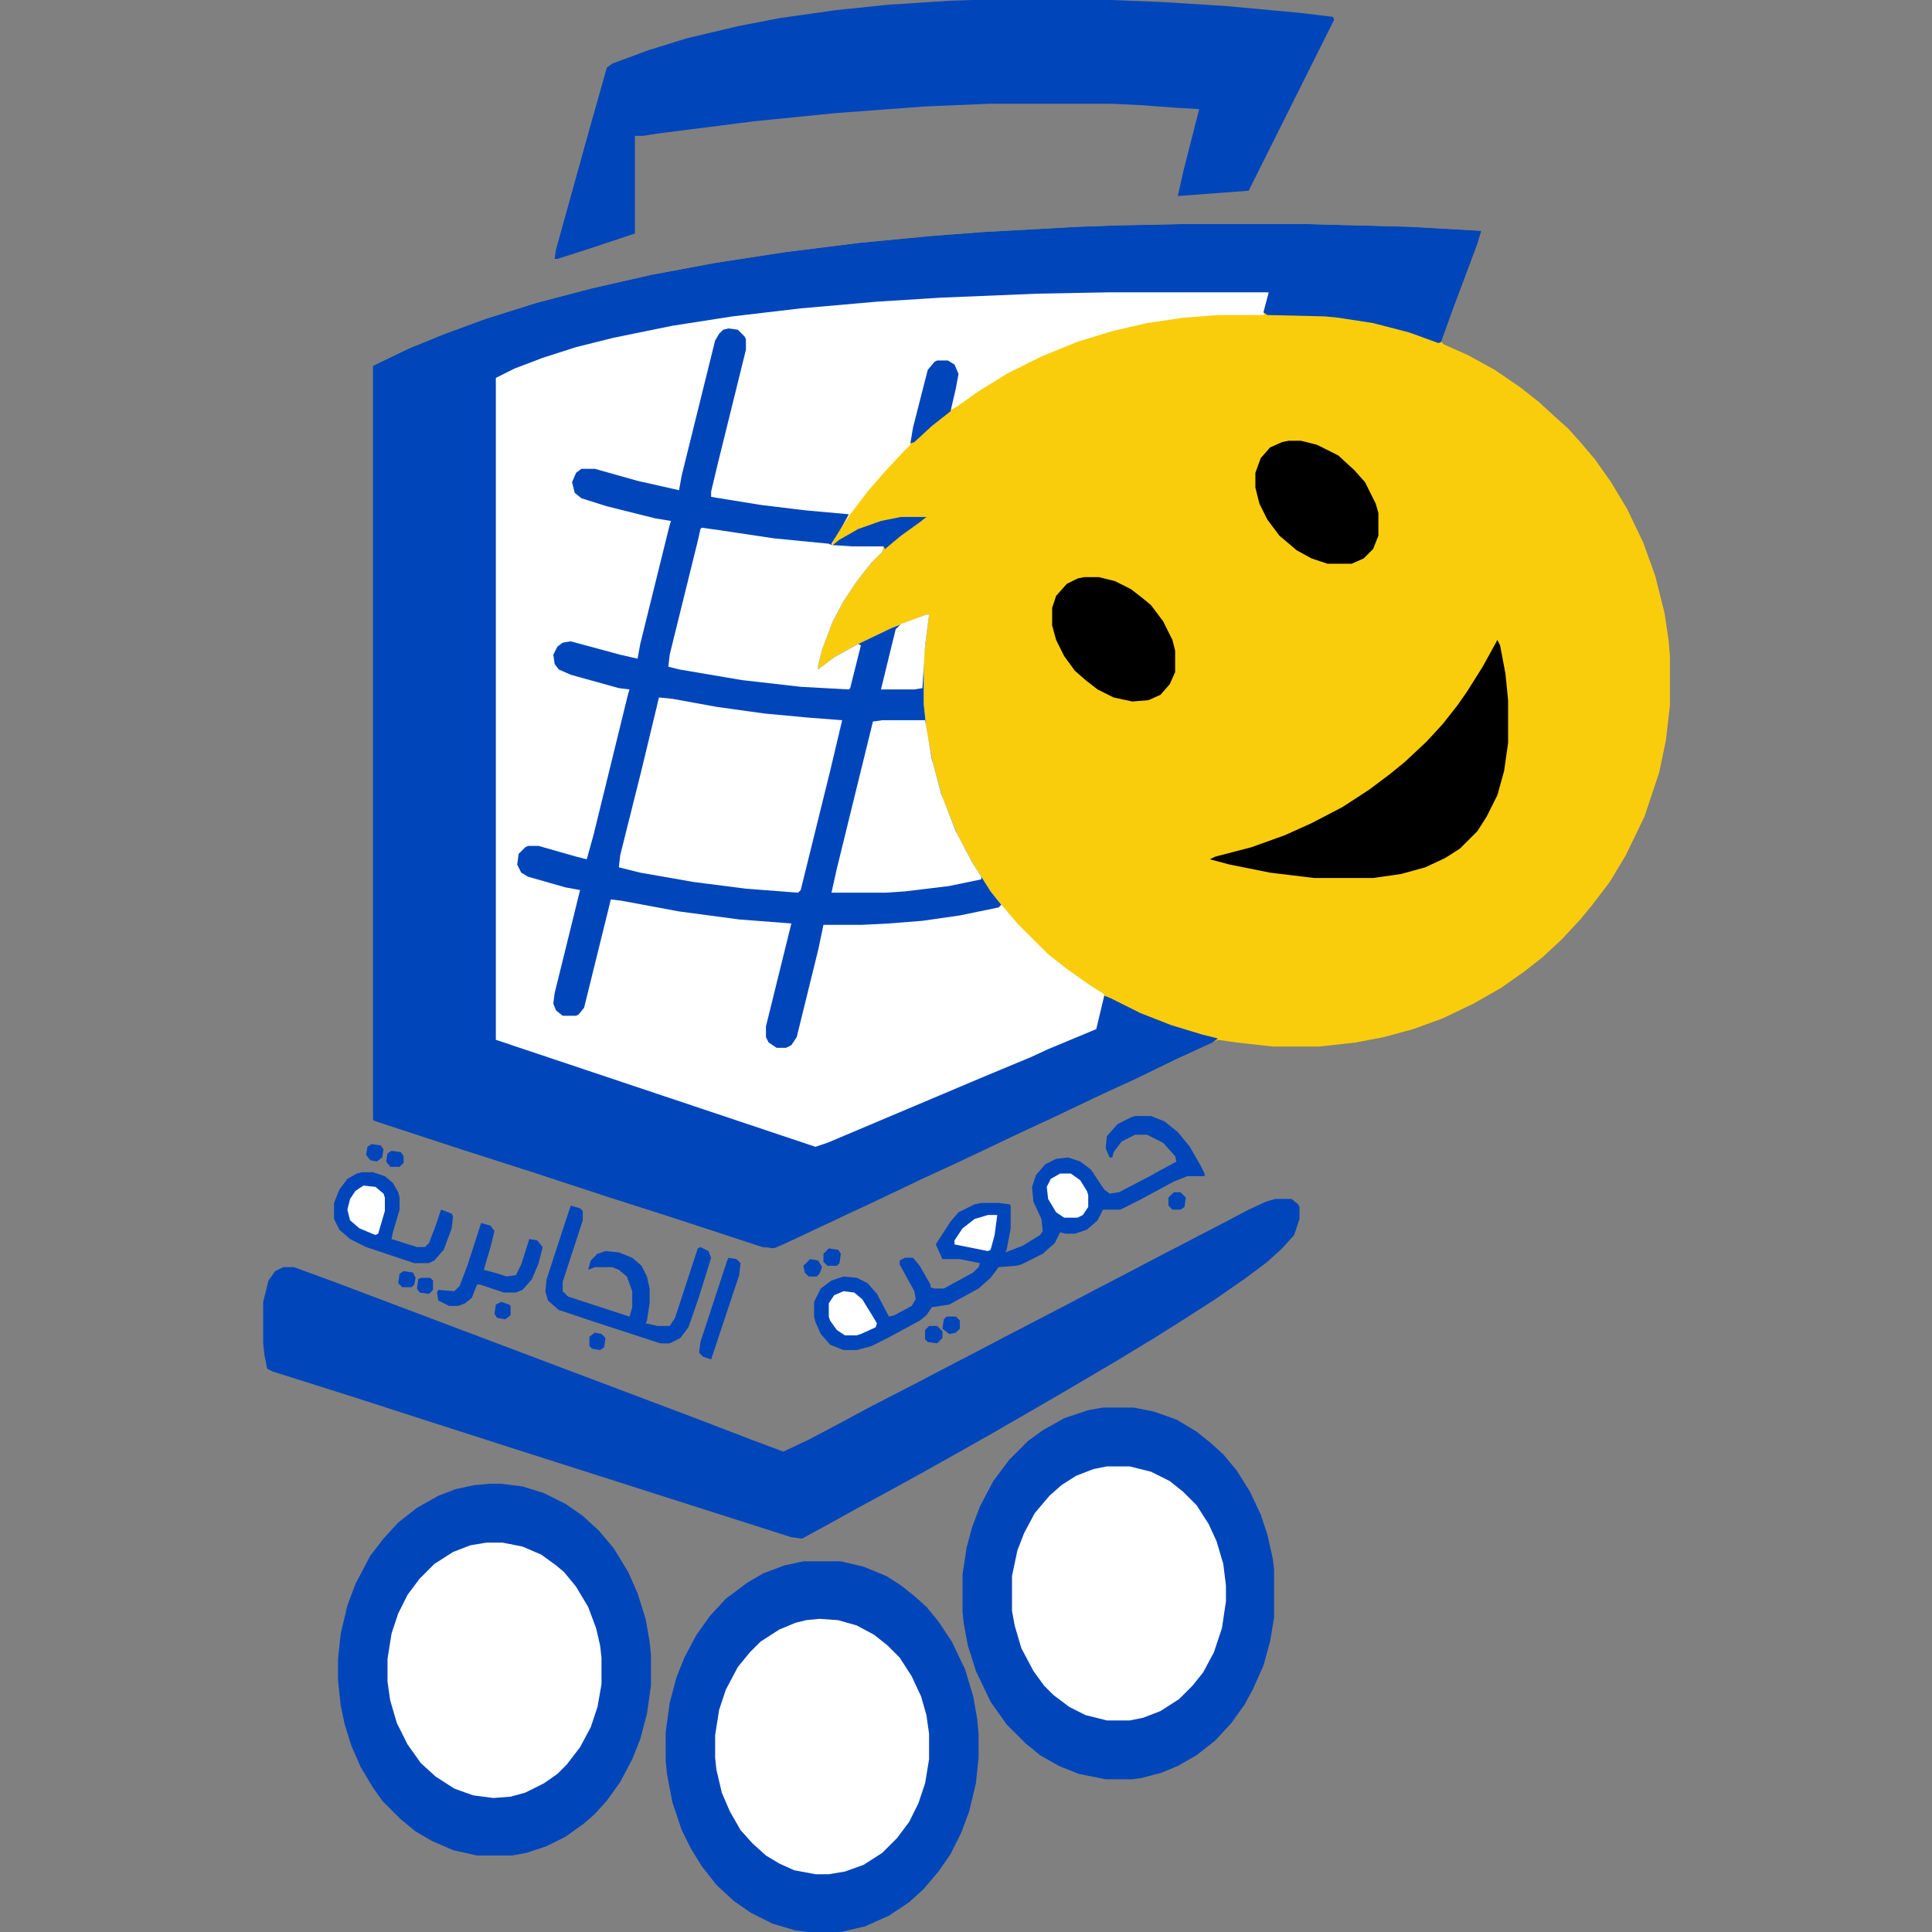 <svg width="64" height="64" viewBox="0 0 64 64" fill="none" xmlns="http://www.w3.org/2000/svg">
<rect x="0" y="0" width="64" height="64" fill="#808080" stroke="none"/>
<g clip-path="url(#clip0_307_39718)">
<path d="M39.061 7.424H43.313L46.724 7.513L49.072 7.646L48.939 8.089L48.142 10.215L47.743 11.322L47.832 11.411L48.629 11.765L49.515 12.252L50.357 12.828L50.977 13.316L51.508 13.803L51.951 14.201L52.35 14.644L52.837 15.22L53.369 15.973L53.9 16.859L54.432 17.967L54.831 19.074L55.141 20.314L55.273 21.2L55.318 21.732V23.371L55.185 24.523L54.963 25.586L54.476 27.047L53.856 28.332L53.324 29.218L52.749 29.971L52.35 30.458L51.73 31.123L51.11 31.699L50.489 32.186L49.736 32.718L48.806 33.249L47.787 33.736L46.813 34.091L45.838 34.356L44.908 34.534L43.712 34.667H42.162L40.966 34.534L40.346 34.445L36.979 36.04L33.967 37.457L32.726 38.033L31.043 38.831L29.714 39.451L28.031 40.248L26.791 40.824L25.639 41.355L25.24 41.311L22.405 40.381L20.19 39.672L17.488 38.786L15.274 38.077L12.438 37.147L12.35 37.103V12.12L13.546 11.544L14.742 11.056L16.071 10.569L17.754 10.038L19.615 9.55L21.564 9.107L23.69 8.709L25.993 8.354L28.474 8.044L30.777 7.823L32.505 7.69L35.694 7.513L36.979 7.468L39.061 7.424Z" fill="#FACD0C"/>
<path d="M36.757 9.639H40.921L42.029 9.683L41.896 10.348L41.852 10.436H40.346L39.194 10.525L37.998 10.702L36.846 10.968L35.694 11.322L34.498 11.809L33.347 12.385L32.416 12.961L31.663 13.493L31.486 13.581L31.575 13.094L31.708 12.518L31.663 12.208L31.486 12.031L31.398 11.987H31.043L30.822 12.164L30.645 12.74L30.157 14.733L29.936 14.954L29.316 15.619L28.74 16.283L28.164 17.037L27.721 17.701L27.544 18.055H28.208L29.271 18.1L29.227 18.277L28.873 18.631L28.385 19.251L27.942 19.916L27.588 20.58L27.234 21.511L27.101 22.042V22.175L27.632 21.776L28.43 21.333L29.537 20.802L30.689 20.359H30.777L30.645 21.378L30.6 21.953V23.327L30.689 24.168L30.91 25.32L31.22 26.427L31.708 27.623L32.195 28.554L32.815 29.528L33.214 30.015L33.701 30.591L34.72 31.61L35.34 32.097L36.093 32.629L36.58 32.939L36.536 33.338L36.359 34.091L35.694 34.401L34.188 35.021L33.612 35.287L29.847 36.881L27.101 38.033L26.613 37.9L18.108 35.065L16.425 34.489L16.381 34.445V12.518L17.134 12.12L18.197 11.721L19.747 11.278L21.342 10.924L22.76 10.658L24.93 10.348L27.411 10.082L29.626 9.905L32.018 9.772L34.365 9.683L36.757 9.639Z" fill="white"/>
<path d="M39.061 7.424H43.313L46.724 7.513L49.072 7.646L48.939 8.089L48.142 10.215L47.743 11.322L47.654 11.367L46.68 11.012L45.484 10.702L44.332 10.525L43.889 10.481L41.984 10.436L41.852 10.348L42.029 9.683H36.757L34.365 9.728L31.176 9.86L29.05 9.993L26.525 10.215L24.266 10.481L22.272 10.791L20.323 11.189L19.083 11.499L17.976 11.854L17.045 12.208L16.425 12.518V34.445L27.012 37.989L27.411 37.856L32.549 35.685L34.144 35.021L34.72 34.755L36.315 34.091L36.58 32.983L36.802 33.072L37.776 33.559L38.795 33.958L39.814 34.268L40.346 34.401L40.168 34.534L38.928 35.11L37.643 35.73L36.403 36.306L34.72 37.103L33.391 37.723L31.708 38.52L30.467 39.096L28.784 39.894L25.949 41.222L25.639 41.355L25.24 41.311L22.405 40.381L20.19 39.672L17.488 38.786L15.274 38.077L12.438 37.147L12.35 37.103V12.12L13.546 11.544L14.742 11.056L16.071 10.569L17.754 10.038L19.615 9.55L21.564 9.107L23.69 8.709L25.993 8.354L28.474 8.044L30.777 7.823L32.505 7.69L35.694 7.513L36.979 7.468L39.061 7.424Z" fill="#0045BA"/>
<path d="M24.133 10.879L24.443 10.923L24.664 11.145L24.709 11.233V11.588L23.779 15.353L23.557 16.283V16.46L25.196 16.726L26.658 16.904L28.12 17.036L27.898 17.435L27.544 18.011V18.055H28.208L29.271 18.099L29.227 18.277L28.873 18.631L28.385 19.251L27.942 19.916L27.588 20.58L27.234 21.51L27.101 22.042V22.175L27.632 21.776L28.43 21.333L29.537 20.802L30.689 20.359H30.777L30.645 21.378L30.6 21.953V23.326L30.689 24.168L30.91 25.32L31.22 26.427L31.708 27.623L32.195 28.554L32.815 29.528L33.169 29.971L33.081 30.06L31.796 30.325L30.556 30.503L29.448 30.591L28.562 30.636H27.278L27.101 31.477L26.392 34.356L26.215 34.622L26.038 34.711H25.727L25.462 34.534L25.373 34.356V34.002L26.215 30.591L24.487 30.458L22.494 30.192L20.589 29.838L20.235 29.794L19.349 33.382L19.172 33.603L19.083 33.648H18.64L18.419 33.471L18.33 33.249L18.374 32.895L19.216 29.484L18.729 29.395L17.488 29.041L17.267 28.908L17.134 28.642L17.178 28.288L17.4 28.066L17.488 28.022H17.843L19.083 28.376L19.437 28.465L19.659 27.668L20.811 22.972L20.855 22.839L20.5 22.795L18.906 22.352L18.507 22.175L18.374 21.998L18.33 21.688L18.463 21.422L18.64 21.289L18.906 21.245L20.545 21.688L21.121 21.82L21.209 21.333L22.184 17.391L22.228 17.258L21.697 17.169L20.102 16.771L19.26 16.505L19.039 16.328L18.95 15.973L19.083 15.663L19.26 15.53H19.703L21.121 15.929L22.494 16.239L22.582 15.752L23.69 11.278L23.823 11.056L23.956 10.923L24.133 10.879Z" fill="#0045BA"/>
<path d="M42.25 39.716H42.782L43.003 39.894L43.048 39.982V40.381L42.87 40.912L42.472 41.355L41.984 41.798L41.276 42.33L40.257 43.039L39.15 43.747L38.308 44.279L37.068 45.032L36.093 45.608L34.808 46.361L32.815 47.513L31.796 48.088L30.689 48.709L29.404 49.417L28.341 49.993L27.544 50.436L26.569 50.968L26.215 50.923L16.78 47.911L14.299 47.114L11.553 46.228L9.028 45.431L8.85 45.342L8.762 44.899L8.718 44.5V43.127L8.895 42.418L9.116 42.108L9.382 41.975H9.736L11.065 42.463L23.158 47.025L24.886 47.69L25.949 48.088L26.791 47.69L27.632 47.247L28.784 46.627L30.334 45.829L31.176 45.386L32.372 44.766L33.214 44.323L35.429 43.172L36.27 42.728L37.378 42.153L38.219 41.71L40.523 40.514L41.364 40.071L41.94 39.805L42.25 39.716Z" fill="#0045BA"/>
<path d="M26.613 51.721H27.854L28.607 51.898L29.36 52.208L29.847 52.518L30.29 52.872L30.689 53.227L31.087 53.714L31.53 54.379L31.973 55.309L32.239 56.195L32.372 56.948L32.416 57.435V58.232L32.328 59.074L32.106 60.004L31.84 60.713L31.486 61.422L31.087 61.998L30.6 62.573L30.113 63.016L29.448 63.459L28.651 63.814L27.898 63.991L27.056 64.035L26.348 63.947L25.595 63.725L24.886 63.371L24.31 62.972L23.734 62.441L23.247 61.82L22.892 61.245L22.582 60.624L22.272 59.694L22.095 58.764L22.051 58.321V57.391L22.184 56.416L22.405 55.575L22.671 54.91L23.07 54.157L23.513 53.537L24.044 52.961L24.753 52.429L25.285 52.119L25.993 51.854L26.613 51.721Z" fill="#0045BA"/>
<path d="M16.204 49.152H16.602L17.311 49.24L18.02 49.462L18.729 49.816L19.305 50.215L19.836 50.702L20.323 51.278L20.811 52.075L21.121 52.784L21.387 53.626L21.519 54.379L21.564 54.822V55.84L21.431 56.771L21.209 57.612L20.944 58.277L20.545 59.03L20.102 59.65L19.703 60.093L19.349 60.403L18.729 60.846L18.108 61.156L17.444 61.377L16.957 61.466H15.805L15.008 61.289L14.299 60.979L13.768 60.669L13.28 60.27L12.66 59.65L12.35 59.207L11.951 58.542L11.641 57.834L11.42 57.125L11.287 56.505L11.198 55.663V54.955L11.287 54.113L11.508 53.183L11.774 52.474L12.261 51.544L12.704 50.968L13.192 50.436L13.812 49.949L14.521 49.55L15.096 49.329L15.716 49.196L16.204 49.152Z" fill="#0045BA"/>
<path d="M36.536 46.627H37.555L38.219 46.76L38.972 47.025L39.637 47.424L40.08 47.778L40.523 48.177L40.966 48.709L41.409 49.417L41.763 50.17L41.984 50.835L42.162 51.632L42.206 51.987V53.581L42.073 54.379L41.852 55.176L41.497 55.973L41.231 56.461L40.788 57.081L40.257 57.657L39.637 58.144L39.017 58.498L38.485 58.72L37.821 58.897L37.511 58.941H36.625L35.739 58.764L35.074 58.498L34.454 58.144L33.967 57.745L33.347 57.125L32.815 56.372L32.328 55.353L32.062 54.511L31.929 53.803L31.885 53.404V52.164L32.018 51.278L32.195 50.613L32.461 49.905L32.904 49.063L33.435 48.354L34.055 47.734L34.543 47.38L35.251 46.981L36.049 46.715L36.536 46.627Z" fill="#0045BA"/>
<path d="M32.726 -0.018H36.359L38.574 0.071L40.656 0.204L43.048 0.425L44.155 0.558L44.199 0.647L41.364 6.317L39.017 6.494L39.194 5.696L39.725 3.615L38.972 3.57L37.776 3.482L36.802 3.437H32.771L30.645 3.526L27.677 3.747L25.019 4.013L21.874 4.412L21.298 4.5H21.032V7.734L19.437 8.266L18.463 8.576H18.374L18.419 8.266L19.526 4.279L20.102 2.241L20.279 2.108L21.475 1.665L22.76 1.267L24.443 0.868L25.816 0.602L27.677 0.337L29.404 0.159L31.442 0.026L32.726 -0.018Z" fill="#0045BA"/>
<path d="M27.145 53.626L27.765 53.67L28.385 53.847L28.961 54.157L29.404 54.511L29.803 54.91L30.202 55.53L30.512 56.195L30.689 56.815L30.777 57.435V58.277L30.645 59.074L30.423 59.738L30.113 60.359L29.714 60.89L29.227 61.377L28.607 61.776L27.987 61.998L27.455 62.086H27.012L26.303 61.953L25.816 61.732L25.373 61.466L24.93 61.067L24.532 60.624L24.177 60.004L23.911 59.384L23.734 58.631L23.69 58.232V57.479L23.823 56.638L24.044 55.973L24.443 55.22L24.842 54.733L25.196 54.379L25.816 53.98L26.348 53.758L26.702 53.67L27.145 53.626Z" fill="white"/>
<path d="M16.115 51.101H16.647L17.311 51.233L17.931 51.499L18.419 51.854L18.684 52.075L19.083 52.562L19.482 53.227L19.747 53.936L19.88 54.511L19.925 54.91V55.796L19.792 56.549L19.57 57.214L19.216 57.878L18.773 58.454L18.463 58.764L18.02 59.074L17.4 59.384L16.913 59.517L16.337 59.561L15.672 59.473L15.052 59.251L14.432 58.852L13.945 58.41L13.502 57.789L13.147 57.081L12.926 56.328L12.837 55.708V54.954L12.97 54.113L13.191 53.448L13.502 52.828L13.9 52.297L14.387 51.809L15.008 51.411L15.584 51.189L16.115 51.101Z" fill="white"/>
<path d="M36.669 48.576H37.422L38.131 48.753L38.751 49.063L39.194 49.417L39.637 49.86L40.035 50.48L40.301 51.056L40.523 51.809L40.611 52.518V53.05L40.478 53.936L40.213 54.733L39.858 55.397L39.504 55.84L39.061 56.283L38.441 56.682L37.865 56.904L37.422 56.992H36.669L35.96 56.815L35.429 56.549L34.897 56.15L34.587 55.84L34.233 55.353L33.834 54.6L33.612 53.847L33.524 53.36V52.208L33.701 51.366L33.922 50.791L34.277 50.126L34.764 49.55L35.163 49.196L35.65 48.886L36.226 48.664L36.669 48.576Z" fill="white"/>
<path d="M21.829 23.105L22.272 23.149L23.734 23.415L25.329 23.637L26.746 23.769L27.898 23.858L27.499 25.541L26.525 29.484L26.436 29.572L24.709 29.439L22.981 29.218L21.209 28.908L20.5 28.731L20.545 28.332L21.254 25.497L21.829 23.105Z" fill="white"/>
<path d="M49.603 21.2L49.692 21.378L49.869 22.308L49.958 23.194V24.611L49.825 25.541L49.603 26.339L49.249 27.048L48.939 27.535L48.363 28.111L47.876 28.421L47.212 28.731L46.414 28.952L45.484 29.085H43.535L42.073 28.908L40.744 28.642L40.08 28.465L40.257 28.377L41.453 28.066L42.56 27.668L43.446 27.269L44.465 26.738L45.351 26.162L46.06 25.63L46.547 25.231L47.256 24.567L47.787 23.991L48.275 23.371L48.585 22.928L49.116 22.086L49.603 21.2Z" fill="black"/>
<path d="M23.247 17.48L23.867 17.568L25.639 17.834L27.455 18.011L27.544 18.055H28.208L29.271 18.1L29.227 18.277L28.873 18.631L28.385 19.251L27.942 19.916L27.588 20.58L27.234 21.511L27.101 22.042V22.175L27.632 21.776L28.43 21.333L28.518 21.378L28.164 22.795L28.12 22.839L26.525 22.751L24.576 22.529L22.494 22.175L22.14 22.086L22.184 21.688L23.114 17.922L23.203 17.524L23.247 17.48Z" fill="white"/>
<path d="M37.599 36.97H38.131L38.574 37.147L39.017 37.502L39.415 37.989L39.77 38.609L39.903 38.875V38.963H39.327L38.884 39.141L37.732 39.761L37.112 40.071H36.536L36.359 40.425L36.004 40.735L35.606 40.868H35.296L35.118 40.824L34.941 41.178L34.543 41.532L33.834 41.887L33.657 41.931L33.081 41.975L32.815 42.33L32.416 42.684L31.442 43.216L30.866 43.304L30.689 43.57L30.467 43.747L29.404 44.323L28.873 44.589L28.385 44.722H27.942L27.5 44.545L27.189 44.19L27.012 43.792L26.968 43.614V43.127L27.189 42.684L27.544 42.419L27.942 42.286L28.385 42.33L28.74 42.507L29.05 42.861L29.448 43.614L29.626 43.57L30.202 43.26L30.334 43.039L30.29 42.773L29.803 41.887V41.754L29.98 41.665H30.246L30.467 41.931L30.822 42.551V42.64L30.955 42.684H31.265L32.239 42.153L32.416 41.975L32.461 41.843L31.796 41.71H31.22L30.999 41.222L31.486 40.469L31.752 40.159L32.283 39.894L32.505 39.849H33.081L33.435 39.894L33.48 39.938V40.691L33.347 41.4L33.302 41.488L33.878 41.267L34.454 40.912L34.543 40.779L34.498 40.381L34.233 39.805L34.188 39.318L34.321 38.919L34.631 38.565L34.986 38.388L35.384 38.343L35.783 38.476L36.137 38.742L36.58 39.406L36.758 39.539L37.068 39.495L38.086 38.963L38.972 38.476L38.928 38.299L38.529 37.856L37.998 37.59H37.599L37.156 37.812L36.89 38.166L36.846 38.343H36.758L36.625 38.033L36.669 37.634L37.023 37.236L37.466 37.014L37.599 36.97Z" fill="#0045BA"/>
<path d="M29.227 23.858H30.645L30.866 25.143L31.176 26.294L31.663 27.535L32.195 28.554L32.505 29.041V29.13L31.442 29.351L29.98 29.528L29.316 29.572H27.544L27.721 28.775L28.917 23.902L29.227 23.858Z" fill="white"/>
<path d="M35.916 19.118H36.403L36.935 19.251L37.466 19.517L37.865 19.827L38.131 20.049L38.529 20.58L38.839 21.2L38.928 21.555V22.264L38.751 22.662L38.441 23.017L38.042 23.194L37.511 23.238L36.89 23.105L36.359 22.839L35.96 22.529L35.606 22.219L35.251 21.732L34.986 21.2L34.853 20.713V20.137L34.986 19.739L35.34 19.34L35.694 19.163L35.916 19.118Z" fill="black"/>
<path d="M42.693 14.6H43.092L43.623 14.733L44.332 15.087L44.864 15.575L45.218 15.973L45.572 16.682L45.661 16.992V17.745L45.484 18.188L45.174 18.498L44.775 18.675H43.978L43.446 18.498L42.959 18.232L42.383 17.745L41.984 17.214L41.719 16.682L41.586 16.151V15.663L41.763 15.176L42.073 14.822L42.472 14.644L42.693 14.6Z" fill="black"/>
<path d="M18.906 39.938L19.216 40.027L19.305 40.115V40.425L18.64 42.463V42.773L18.817 42.95L20.855 43.615L20.944 43.304V42.773L20.766 42.286L20.5 42.064L20.279 41.976H19.703L19.482 42.064L19.57 41.754L19.792 41.533L20.058 41.444L20.5 41.488L20.944 41.666L21.254 41.931L21.431 42.286L21.519 42.684V43.172L21.431 43.748L21.387 43.836L21.785 43.925H22.184L22.361 43.659L23.114 41.355L23.203 41.311L23.468 41.444L23.557 41.666L23.158 42.95L22.804 43.969L22.538 44.323L22.184 44.501H21.874L19.703 43.792L18.507 43.393L18.153 43.083L18.064 42.773L18.108 42.374L18.729 40.469L18.906 39.938Z" fill="#0045BA"/>
<path d="M11.995 38.831H12.35L12.749 38.964L13.014 39.185L13.192 39.495L13.236 39.672V40.071L13.014 40.824L12.97 41.045L13.812 41.311H14.078L14.21 41.178L14.432 40.602L14.609 40.071L14.963 40.204L15.008 40.292L14.963 40.691L14.698 41.4L14.388 41.754L14.21 41.843H13.723L12.128 41.311L11.597 41.045L11.242 40.735L11.065 40.381V39.849L11.242 39.406L11.508 39.052L11.818 38.875L11.995 38.831Z" fill="#0045BA"/>
<path d="M15.938 40.514L16.248 40.602L16.381 40.779L16.248 41.311L16.027 42.064L16.514 42.197L16.78 42.285L17.09 42.241L17.267 41.887L17.533 41.045L17.799 41.09L17.976 41.311L17.843 41.843L17.621 42.374L17.311 42.728L17.09 42.817H16.691L15.894 42.551H15.805L15.628 42.994L15.406 43.172L15.185 43.26H14.875L14.521 43.083L14.476 42.817L14.521 42.728L15.052 42.773L15.229 42.596L15.495 41.887L15.938 40.514Z" fill="#0045BA"/>
<path d="M30.689 20.359H30.777L30.645 21.378L30.556 22.795L30.29 22.839H29.183L29.67 20.846L29.847 20.669L30.689 20.359Z" fill="white"/>
<path d="M31.043 11.942H31.398L31.619 12.075L31.752 12.385L31.663 12.873L31.486 13.626L30.866 14.113L30.29 14.645L30.157 14.689L30.246 14.157L30.733 12.252L30.955 11.987L31.043 11.942Z" fill="#0045BA"/>
<path d="M27.942 42.773L28.297 42.817L28.563 43.039L28.917 43.615L29.05 43.836L29.006 43.969L28.518 44.19L28.385 44.235H27.987L27.721 44.058L27.499 43.748L27.455 43.615V43.172L27.632 42.906L27.942 42.773Z" fill="white"/>
<path d="M24.133 41.666L24.399 41.71L24.532 41.843L24.487 42.241L23.557 45.032L23.291 44.944L23.158 44.811L23.203 44.456L24.089 41.754L24.133 41.666Z" fill="#0045BA"/>
<path d="M35.118 38.875H35.473L35.783 39.096L36.004 39.451L36.049 39.584V39.982L35.872 40.248L35.694 40.337H35.251L34.986 40.159L34.72 39.716L34.675 39.318L34.808 39.052L35.118 38.875Z" fill="white"/>
<path d="M29.847 17.125H30.689L30.467 17.302L29.847 17.745L29.316 18.188L29.271 18.099H28.208L27.588 18.055L27.809 17.878L28.43 17.524L29.183 17.258L29.847 17.125Z" fill="#0045BA"/>
<path d="M12.04 39.273L12.438 39.318L12.704 39.539L12.749 39.672V40.115L12.527 40.868L12.438 40.912L11.907 40.691L11.597 40.425L11.508 40.071L11.597 39.716L11.774 39.451L12.04 39.273Z" fill="white"/>
<path d="M32.726 40.248H33.036L32.948 40.913L32.815 41.4L32.726 41.444L31.619 41.223V41.09L31.885 40.691L32.283 40.381L32.726 40.248Z" fill="white"/>
<path d="M27.455 41.355L27.765 41.4L27.854 41.533L27.809 41.843L27.721 41.931H27.411L27.278 41.798V41.533L27.455 41.355Z" fill="#0045BA"/>
<path d="M30.777 43.925H31.043L31.22 44.102V44.323L31.043 44.5L30.733 44.456L30.645 44.367V44.057L30.777 43.925Z" fill="#0045BA"/>
<path d="M38.884 39.495H39.105L39.282 39.672L39.238 39.982L39.105 40.071H38.839L38.706 39.938V39.672L38.884 39.495Z" fill="#0045BA"/>
<path d="M31.353 43.614H31.663L31.796 43.747V44.013L31.663 44.146L31.442 44.19L31.22 44.013L31.265 43.703L31.353 43.614Z" fill="#0045BA"/>
<path d="M26.835 41.71L27.101 41.754L27.234 41.975L27.145 42.197L27.056 42.286H26.791L26.658 42.153L26.613 41.931L26.835 41.71Z" fill="#0045BA"/>
<path d="M12.306 37.9L12.616 37.944L12.704 38.077L12.66 38.343L12.483 38.476L12.261 38.432L12.128 38.255L12.173 37.989L12.306 37.9Z" fill="#0045BA"/>
<path d="M12.97 38.122L13.28 38.166L13.369 38.299V38.52L13.236 38.653H12.926L12.793 38.476L12.837 38.21L12.97 38.122Z" fill="#0045BA"/>
<path d="M13.369 42.108L13.679 42.153L13.767 42.33L13.723 42.551L13.635 42.64H13.325L13.192 42.507L13.236 42.197L13.369 42.108Z" fill="#0045BA"/>
<path d="M16.602 43.127L16.868 43.216L16.913 43.26V43.57L16.735 43.703L16.47 43.659L16.381 43.526L16.425 43.216L16.602 43.127Z" fill="#0045BA"/>
<path d="M19.703 44.146L19.925 44.19L20.058 44.323L20.013 44.633L19.88 44.722L19.615 44.678L19.526 44.589V44.279L19.703 44.146Z" fill="#0045BA"/>
<path d="M13.945 42.33H14.255L14.343 42.418V42.728L14.21 42.861L13.9 42.817L13.812 42.684L13.856 42.374L13.945 42.33Z" fill="#0045BA"/>
</g>
<defs>
<clipPath id="clip0_307_39718">
<rect width="64" height="64" fill="white"/>
</clipPath>
</defs>
</svg>

